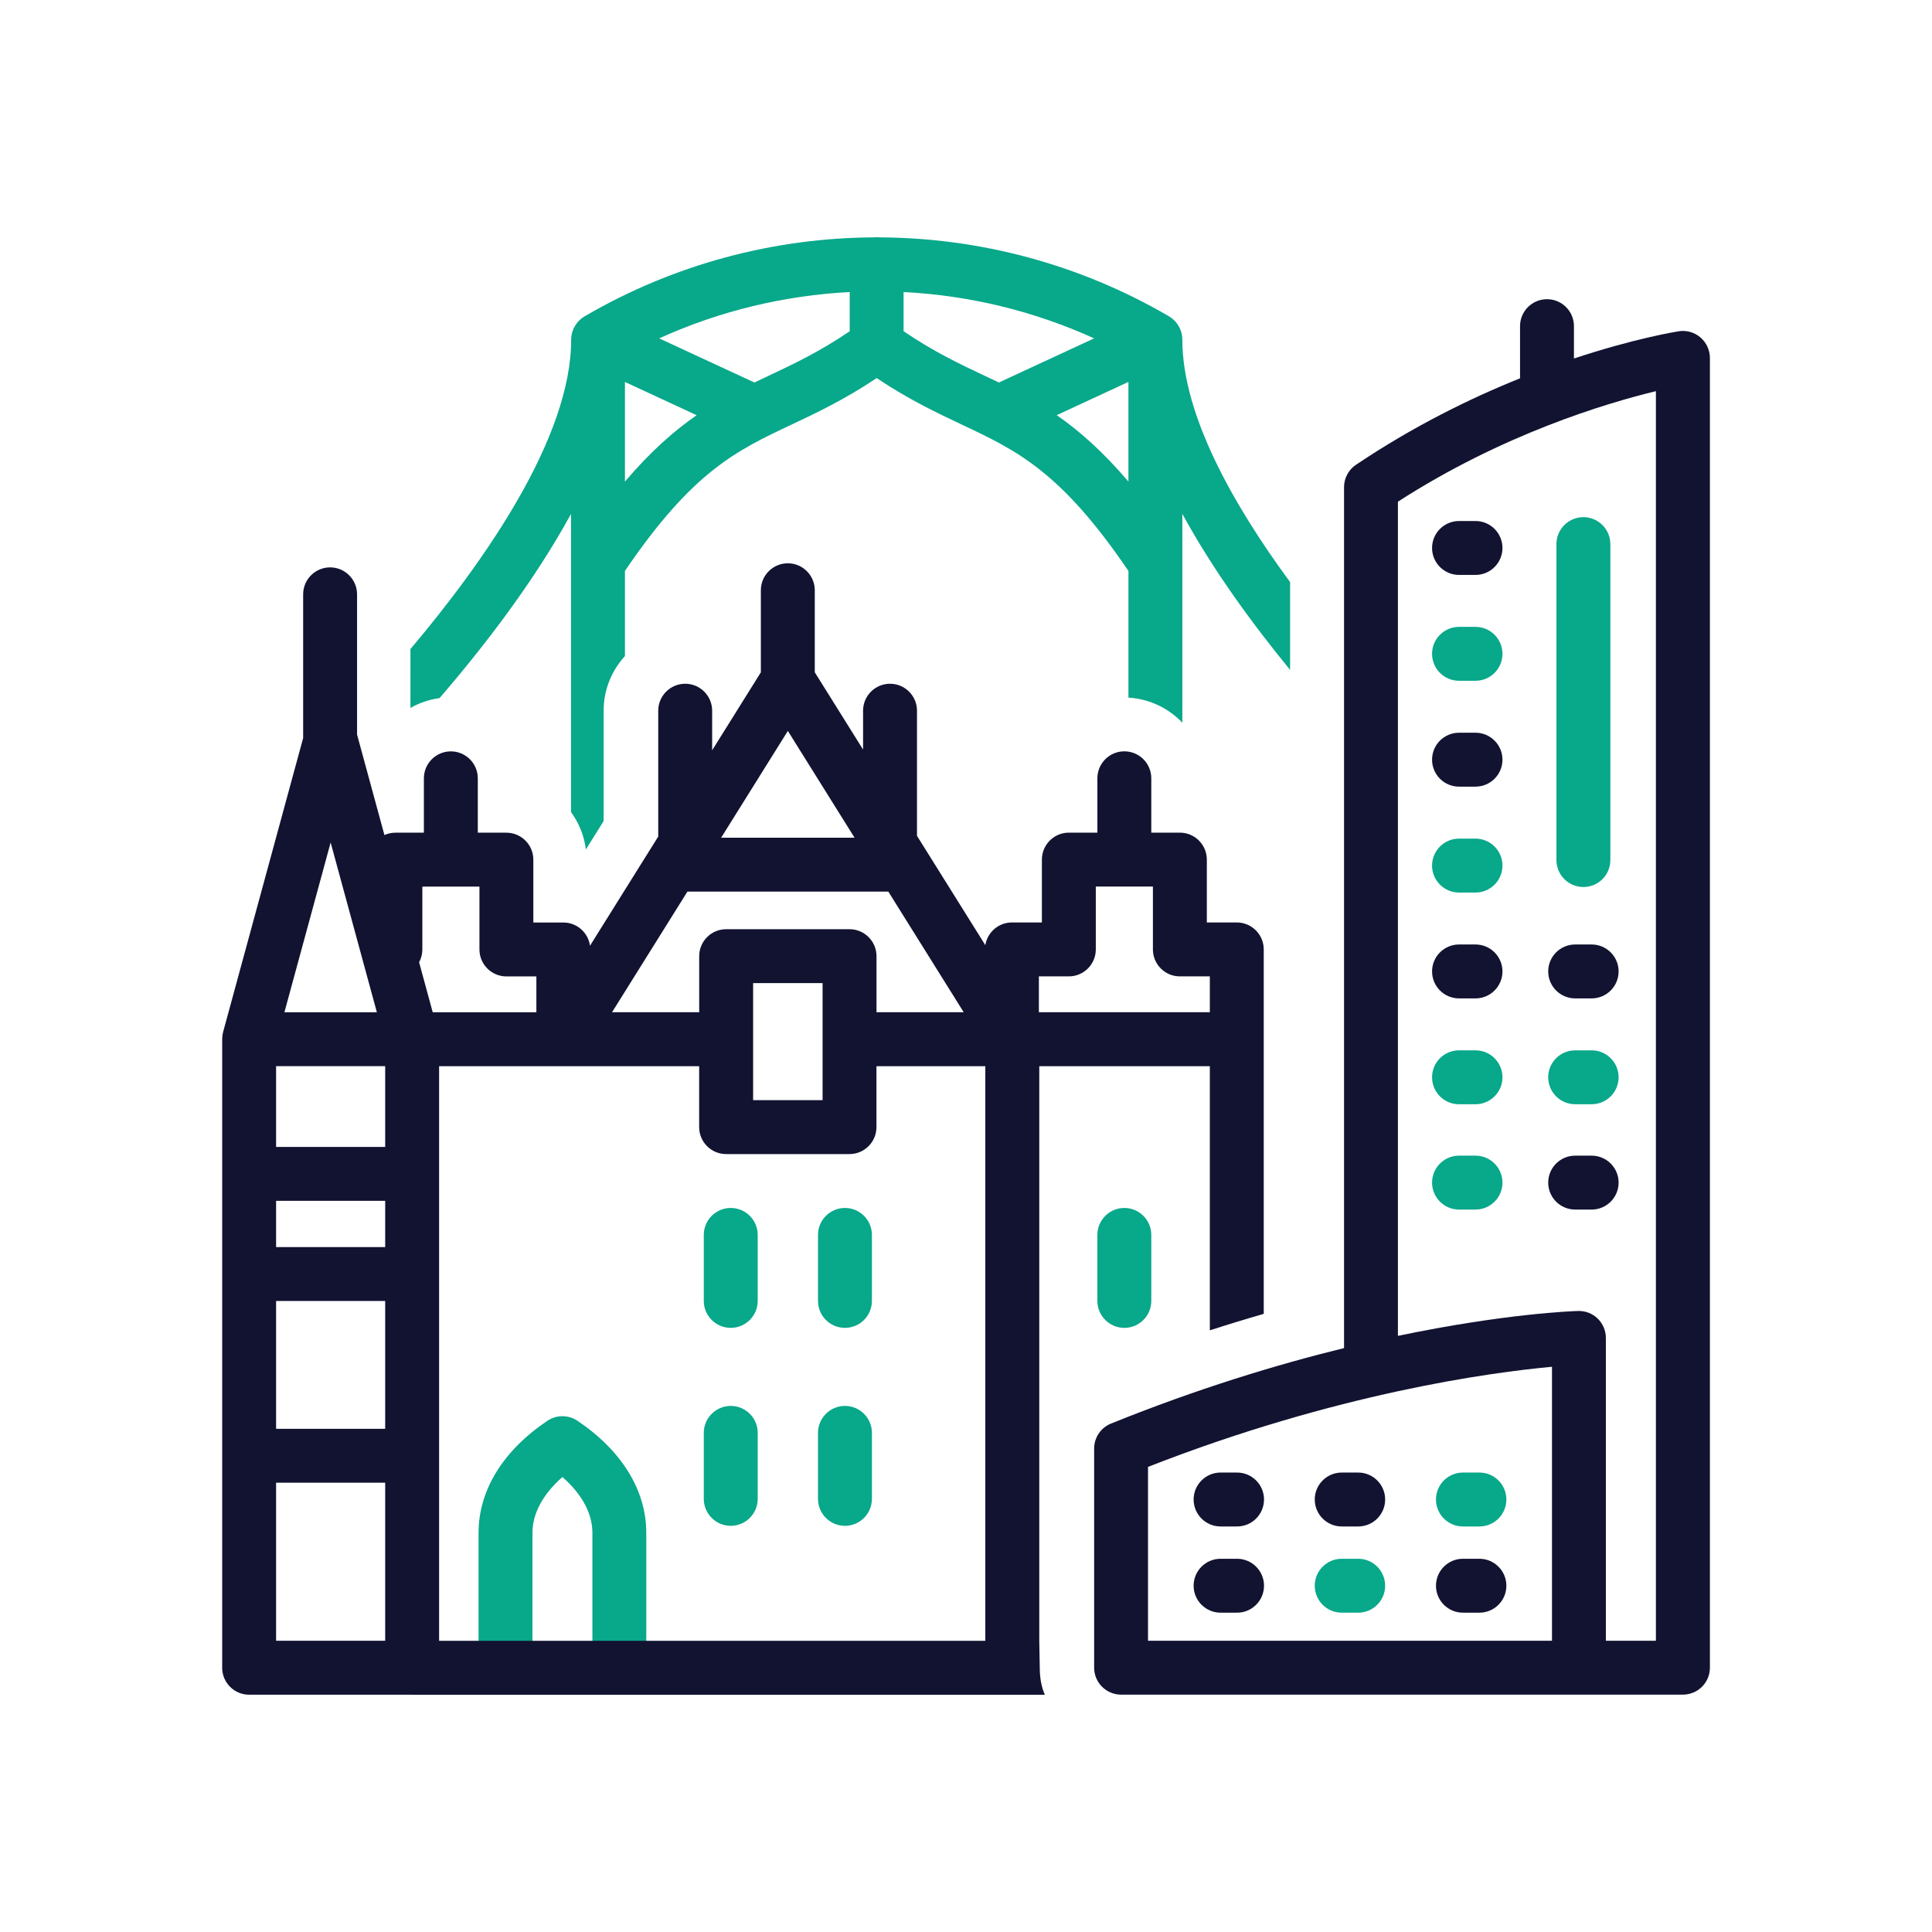 <?xml version="1.0" encoding="utf-8"?>
<!-- Generator: Adobe Illustrator 24.1.2, SVG Export Plug-In . SVG Version: 6.00 Build 0)  -->
<svg version="1.1" id="Warstwa_1" xmlns="http://www.w3.org/2000/svg" xmlns:xlink="http://www.w3.org/1999/xlink" x="0px" y="0px"
	 viewBox="0 0 430 430" style="enable-background:new 0 0 430 430;" xml:space="preserve">
<style type="text/css">
	.st0{fill:#08a88a;}
	.st1{fill:#121331;}
	.st2{fill:none;}
	.st3{fill:none;stroke:#08a88a;stroke-width:12;stroke-linecap:round;stroke-linejoin:round;stroke-miterlimit:10;}
	.st4{fill:#08a88a;}
	.st5{fill:none;stroke:#121331;stroke-width:12;stroke-linecap:round;stroke-linejoin:round;stroke-miterlimit:10;}
</style>
<g>
	<g>
		<g>
			<path class="st0" d="M188.06,295.54c-3.31,0-6-2.69-6-6v-14.69c0-3.31,2.69-6,6-6s6,2.69,6,6v14.69
				C194.06,292.85,191.37,295.54,188.06,295.54z"/>
		</g>
		<g>
			<path class="st0" d="M162.64,295.54c-3.31,0-6-2.69-6-6v-14.69c0-3.31,2.69-6,6-6s6,2.69,6,6v14.69
				C168.64,292.85,165.95,295.54,162.64,295.54z"/>
		</g>
	</g>
	<path class="st0" d="M137.85,376.92c-3.31,0-6-2.69-6-6v-29.77c0-4.31-2.34-8.62-6.67-12.41c-4.33,3.79-6.67,8.1-6.67,12.41v29.77
		c0,3.31-2.69,6-6,6s-6-2.69-6-6v-29.77c0-9.44,5.44-18.29,15.32-24.93c2.02-1.36,4.67-1.36,6.69,0
		c9.88,6.64,15.32,15.5,15.32,24.93v29.77C143.85,374.23,141.16,376.92,137.85,376.92z"/>
	<g>
		<path class="st0" d="M250.24,295.54c-3.31,0-6-2.69-6-6v-14.69c0-3.31,2.69-6,6-6s6,2.69,6,6v14.69
			C256.24,292.85,253.56,295.54,250.24,295.54z"/>
	</g>
	<g>
		<g>
			<path class="st0" d="M188.06,339.6c-3.31,0-6-2.69-6-6v-14.69c0-3.31,2.69-6,6-6s6,2.69,6,6v14.69
				C194.06,336.91,191.37,339.6,188.06,339.6z"/>
		</g>
		<g>
			<path class="st0" d="M162.64,339.6c-3.31,0-6-2.69-6-6v-14.69c0-3.31,2.69-6,6-6s6,2.69,6,6v14.69
				C168.64,336.91,165.95,339.6,162.64,339.6z"/>
		</g>
	</g>
	<path class="st1" d="M281.27,231.27v-19.96c0-3.31-2.69-6-6-6h-6.67v-13.99c0-3.31-2.69-6-6-6h-6.36v-12.1c0-3.31-2.69-6-6-6
		s-6,2.69-6,6v12.1h-6.35c-3.31,0-6,2.69-6,6v13.99h-6.67c-2.99,0-5.46,2.19-5.92,5.05l-15.21-24.33v-27.85c0-3.31-2.69-6-6-6
		s-6,2.69-6,6v8.65l-10.75-17.2v-18.26c0-3.31-2.69-6-6-6s-6,2.69-6,6v18.27l-10.84,17.35v-8.81c0-3.31-2.69-6-6-6s-6,2.69-6,6
		v28.01l-15.19,24.3c-0.4-2.92-2.9-5.17-5.94-5.17h-6.67v-13.99c0-3.31-2.69-6-6-6h-6.36v-12.1c0-3.31-2.69-6-6-6s-6,2.69-6,6v12.1
		H88c-0.87,0-1.69,0.19-2.44,0.52l-6.09-22.36v-31.21c0-3.31-2.69-6-6-6s-6,2.69-6,6v31.99l-17.82,65.45
		c-0.01,0.04-0.02,0.08-0.02,0.12c-0.04,0.15-0.07,0.3-0.09,0.45c-0.01,0.08-0.02,0.15-0.03,0.23c-0.02,0.14-0.03,0.27-0.04,0.41
		c-0.01,0.09-0.01,0.17-0.01,0.26c0,0.04-0.01,0.08-0.01,0.11v139.89c0,3.31,2.69,6,6,6h36.18c0.03,0,0.07,0.01,0.1,0.01h140.82
		c-0.81-1.83-1.13-3.9-1.13-6.01l-0.11-5.87V237.3h37.96v58.79c4.11-1.33,8.11-2.55,12-3.67V231.3
		C281.27,231.29,281.27,231.28,281.27,231.27z M237.89,217.31c3.31,0,6-2.69,6-6v-13.99h12.71v13.99c0,3.31,2.69,6,6,6h6.67v7.98
		h-38.05v-7.98H237.89z M167.62,231.32c0-0.01,0-0.02,0-0.03s0-0.02,0-0.03v-12.45h15.46v26.05h-15.46V231.32z M161.62,206.81
		c-3.31,0-6,2.69-6,6v12.48h-19.4L153,198.44h44.71l16.78,26.85h-19.41v-12.48c0-3.31-2.69-6-6-6H161.62z M175.35,162.68
		l14.85,23.77H160.5L175.35,162.68z M94,197.33h12.71v13.99c0,3.31,2.69,6,6,6h6.67v7.98H96.31l-3.03-11.13
		c0.46-0.85,0.72-1.82,0.72-2.86V197.33z M85.73,277.56H61.45v-10.29h24.28V277.56z M85.73,255.27H61.45v-17.98h24.28V255.27z
		 M61.45,289.56h24.28V318H61.45V289.56z M73.59,187.51l6.93,25.45c0.01,0.05,0.03,0.11,0.04,0.16l3.32,12.18H63.3L73.59,187.51z
		 M61.45,365.18V330h24.28v35.18H61.45z M97.73,237.3h27.65c0,0,0,0,0,0c0,0,0,0,0,0c0,0,0,0,0,0h30.23v13.56c0,3.31,2.69,6,6,6
		h27.46c3.31,0,6-2.69,6-6V237.3h24.23v127.89H97.73V237.3z"/>
	<g>
		<g>
			<path class="st1" d="M275.33,358.93h-3.67c-3.31,0-6-2.69-6-6s2.69-6,6-6h3.67c3.31,0,6,2.69,6,6S278.64,358.93,275.33,358.93z"
				/>
			<path class="st1" d="M275.33,339.74h-3.67c-3.31,0-6-2.69-6-6s2.69-6,6-6h3.67c3.31,0,6,2.69,6,6S278.64,339.74,275.33,339.74z"
				/>
		</g>
		<g>
			<path class="st0" d="M302.29,358.93h-3.67c-3.31,0-6-2.69-6-6s2.69-6,6-6h3.67c3.31,0,6,2.69,6,6S305.61,358.93,302.29,358.93z"
				/>
			<path class="st1" d="M302.29,339.74h-3.67c-3.31,0-6-2.69-6-6s2.69-6,6-6h3.67c3.31,0,6,2.69,6,6S305.61,339.74,302.29,339.74z"
				/>
		</g>
		<g>
			<path class="st1" d="M329.27,358.93h-3.67c-3.31,0-6-2.69-6-6s2.69-6,6-6h3.67c3.31,0,6,2.69,6,6S332.58,358.93,329.27,358.93z"
				/>
			<path class="st0" d="M329.27,339.74h-3.67c-3.31,0-6-2.69-6-6s2.69-6,6-6h3.67c3.31,0,6,2.69,6,6S332.58,339.74,329.27,339.74z"
				/>
		</g>
	</g>
	<path class="st1" d="M378.46,75.1c-1.33-1.14-3.09-1.64-4.83-1.37c-0.74,0.12-9.9,1.61-23.32,6.06v-7.2c0-3.31-2.69-6-6-6
		s-6,2.69-6,6V84.2c-11.09,4.46-23.77,10.68-36.52,19.25c-1.66,1.11-2.65,2.98-2.65,4.98v191.61c-15.08,3.7-32.7,9.06-51.87,16.8
		c-2.27,0.92-3.75,3.12-3.75,5.56v48.77c0,3.31,2.69,6,6,6h97.22h4.69h23.14c3.31,0,6-2.69,6-6V79.66
		C380.55,77.9,379.79,76.24,378.46,75.1z M255.51,326.48c42.08-16.46,76.41-21.04,89.91-22.28v60.98h-89.91V326.48z M368.55,365.18
		h-11.14v-67.41c0-1.62-0.66-3.17-1.82-4.3c-1.16-1.13-2.75-1.74-4.35-1.69c-1.07,0.03-16.23,0.55-40.11,5.54V111.66
		c23.24-15,46.27-21.9,57.42-24.6V365.18z"/>
	<g>
		<path class="st0" d="M352.41,197.42c-3.31,0-6-2.69-6-6V121.1c0-3.31,2.69-6,6-6s6,2.69,6,6v70.33
			C358.41,194.74,355.73,197.42,352.41,197.42z"/>
		<path class="st0" d="M328.4,198.65h-3.67c-3.31,0-6-2.69-6-6s2.69-6,6-6h3.67c3.31,0,6,2.69,6,6S331.71,198.65,328.4,198.65z"/>
		<path class="st1" d="M328.4,175.08h-3.67c-3.31,0-6-2.69-6-6s2.69-6,6-6h3.67c3.31,0,6,2.69,6,6S331.71,175.08,328.4,175.08z"/>
		<path class="st0" d="M328.4,151.52h-3.67c-3.31,0-6-2.69-6-6s2.69-6,6-6h3.67c3.31,0,6,2.69,6,6S331.71,151.52,328.4,151.52z"/>
		<path class="st1" d="M328.4,127.96h-3.67c-3.31,0-6-2.69-6-6s2.69-6,6-6h3.67c3.31,0,6,2.69,6,6S331.71,127.96,328.4,127.96z"/>
		<g>
			<g>
				<path class="st0" d="M328.4,245.77h-3.67c-3.31,0-6-2.69-6-6s2.69-6,6-6h3.67c3.31,0,6,2.69,6,6S331.71,245.77,328.4,245.77z"/>
				<path class="st1" d="M328.4,222.21h-3.67c-3.31,0-6-2.69-6-6s2.69-6,6-6h3.67c3.31,0,6,2.69,6,6S331.71,222.21,328.4,222.21z"/>
			</g>
			<g>
				<path class="st0" d="M354.25,245.77h-3.67c-3.31,0-6-2.69-6-6s2.69-6,6-6h3.67c3.31,0,6,2.69,6,6S357.56,245.77,354.25,245.77z"
					/>
				<path class="st1" d="M354.25,222.21h-3.67c-3.31,0-6-2.69-6-6s2.69-6,6-6h3.67c3.31,0,6,2.69,6,6S357.56,222.21,354.25,222.21z"
					/>
			</g>
		</g>
		<path class="st0" d="M328.4,269.21h-3.67c-3.31,0-6-2.69-6-6s2.69-6,6-6h3.67c3.31,0,6,2.69,6,6S331.71,269.21,328.4,269.21z"/>
		<path class="st1" d="M354.25,269.21h-3.67c-3.31,0-6-2.69-6-6s2.69-6,6-6h3.67c3.31,0,6,2.69,6,6S357.56,269.21,354.25,269.21z"/>
	</g>
	<path class="st0" d="M91.32,157.58c1.97-1.12,4.16-1.89,6.5-2.2c9.88-11.45,21.04-25.93,29.27-41v10.88c0,0.01,0,0.01,0,0.02v55.46
		c1.75,2.39,2.92,5.24,3.31,8.32l3.95-6.32v-24.57c0-4.69,1.81-8.94,4.74-12.15v-18.95c15.07-22.18,24.81-26.78,37.07-32.56
		c5.57-2.63,11.78-5.56,18.96-10.36c7.18,4.8,13.39,7.73,18.96,10.36c12.26,5.78,22,10.39,37.07,32.56v28.2
		c4.72,0.28,8.95,2.36,12,5.59v-35.59c0-0.01,0-0.01,0-0.02v-10.88c6.78,12.43,15.57,24.46,23.98,34.72v-19.54
		c-12.75-17.32-23.98-37.29-23.98-53.94c0-0.03,0-0.05,0-0.08c0-0.13-0.01-0.26-0.02-0.39c-0.01-0.07-0.01-0.15-0.02-0.22
		c-0.01-0.11-0.03-0.23-0.05-0.34c-0.02-0.09-0.03-0.18-0.05-0.27c-0.01-0.07-0.03-0.13-0.05-0.2c-0.01-0.05-0.02-0.09-0.04-0.14
		c-0.02-0.08-0.05-0.17-0.08-0.25c-0.02-0.07-0.05-0.14-0.08-0.22c-0.02-0.06-0.04-0.11-0.06-0.17c0-0.01-0.01-0.02-0.01-0.03
		c-0.02-0.05-0.05-0.1-0.07-0.15c-0.01-0.02-0.02-0.05-0.03-0.07c-0.02-0.04-0.05-0.08-0.07-0.13c-0.05-0.1-0.1-0.2-0.15-0.29
		c-0.01-0.02-0.03-0.05-0.04-0.07c-0.04-0.06-0.08-0.12-0.11-0.18c-0.05-0.09-0.11-0.17-0.17-0.26c-0.04-0.05-0.07-0.11-0.11-0.16
		c-0.02-0.03-0.04-0.05-0.06-0.08c0-0.01-0.01-0.01-0.01-0.02c-0.05-0.07-0.11-0.13-0.16-0.2c-0.07-0.09-0.15-0.17-0.23-0.25
		c0,0,0,0,0,0c-0.02-0.02-0.04-0.05-0.06-0.07c-0.03-0.03-0.07-0.06-0.1-0.09c-0.08-0.08-0.17-0.16-0.25-0.23
		c-0.06-0.05-0.11-0.1-0.17-0.14c-0.03-0.02-0.05-0.04-0.08-0.07c-0.06-0.05-0.13-0.09-0.19-0.14c-0.08-0.05-0.15-0.11-0.23-0.16
		c-0.06-0.04-0.12-0.08-0.18-0.11c-0.01-0.01-0.02-0.01-0.02-0.02c-0.04-0.03-0.09-0.05-0.13-0.07c-0.02-0.01-0.04-0.02-0.05-0.03
		c-19.82-11.54-42.01-17.37-64.22-17.48c-0.21-0.02-0.43-0.04-0.65-0.04s-0.44,0.01-0.65,0.04c-22.21,0.11-44.39,5.93-64.22,17.48
		c-0.02,0.01-0.04,0.02-0.05,0.03c-0.04,0.03-0.09,0.05-0.13,0.07c-0.01,0.01-0.02,0.01-0.03,0.02c-0.06,0.03-0.11,0.07-0.17,0.11
		c-0.08,0.05-0.16,0.11-0.24,0.16c-0.06,0.04-0.13,0.09-0.19,0.14c-0.03,0.02-0.06,0.04-0.08,0.07c-0.06,0.05-0.12,0.09-0.17,0.14
		c-0.09,0.07-0.17,0.15-0.25,0.23c-0.03,0.03-0.07,0.06-0.1,0.09c-0.02,0.02-0.04,0.05-0.07,0.07c0,0,0,0,0,0
		c-0.08,0.08-0.15,0.16-0.23,0.25c-0.06,0.06-0.11,0.13-0.16,0.2c0,0.01-0.01,0.01-0.01,0.02c-0.02,0.03-0.04,0.05-0.06,0.08
		c-0.04,0.05-0.07,0.1-0.11,0.16c-0.06,0.08-0.11,0.17-0.17,0.25c-0.04,0.06-0.08,0.12-0.12,0.19c-0.01,0.02-0.03,0.05-0.04,0.07
		c-0.05,0.1-0.1,0.19-0.15,0.29c-0.02,0.04-0.05,0.08-0.07,0.13c-0.01,0.02-0.02,0.05-0.03,0.07c-0.02,0.05-0.05,0.1-0.07,0.15
		c0,0.01-0.01,0.02-0.01,0.03c-0.02,0.06-0.04,0.11-0.06,0.17c-0.03,0.07-0.05,0.14-0.08,0.22c-0.03,0.08-0.05,0.17-0.08,0.25
		c-0.01,0.05-0.03,0.09-0.04,0.14c-0.02,0.07-0.03,0.13-0.05,0.2c-0.02,0.09-0.03,0.18-0.05,0.27c-0.02,0.11-0.04,0.23-0.05,0.34
		c-0.01,0.07-0.01,0.15-0.02,0.22c-0.01,0.13-0.02,0.26-0.02,0.39c0,0.03,0,0.05,0,0.08c0,21.72-19.1,49.09-35.77,68.85V157.58z
		 M251.15,107.18c-5.75-6.74-10.97-11.32-15.96-14.78l15.96-7.4V107.18z M201.12,65c14.51,0.74,28.91,4.18,42.4,10.31l-21.2,9.82
		c-1.04-0.5-2.08-0.99-3.13-1.48c-5.6-2.64-11.37-5.37-18.08-9.93V65z M189.12,65v8.72c-6.7,4.56-12.48,7.29-18.08,9.93
		c-1.05,0.49-2.09,0.99-3.13,1.48l-21.2-9.82C160.22,69.18,174.61,65.75,189.12,65z M139.09,85.01l15.96,7.4
		c-4.99,3.46-10.22,8.03-15.96,14.78V85.01z"/>
</g>
</svg>
